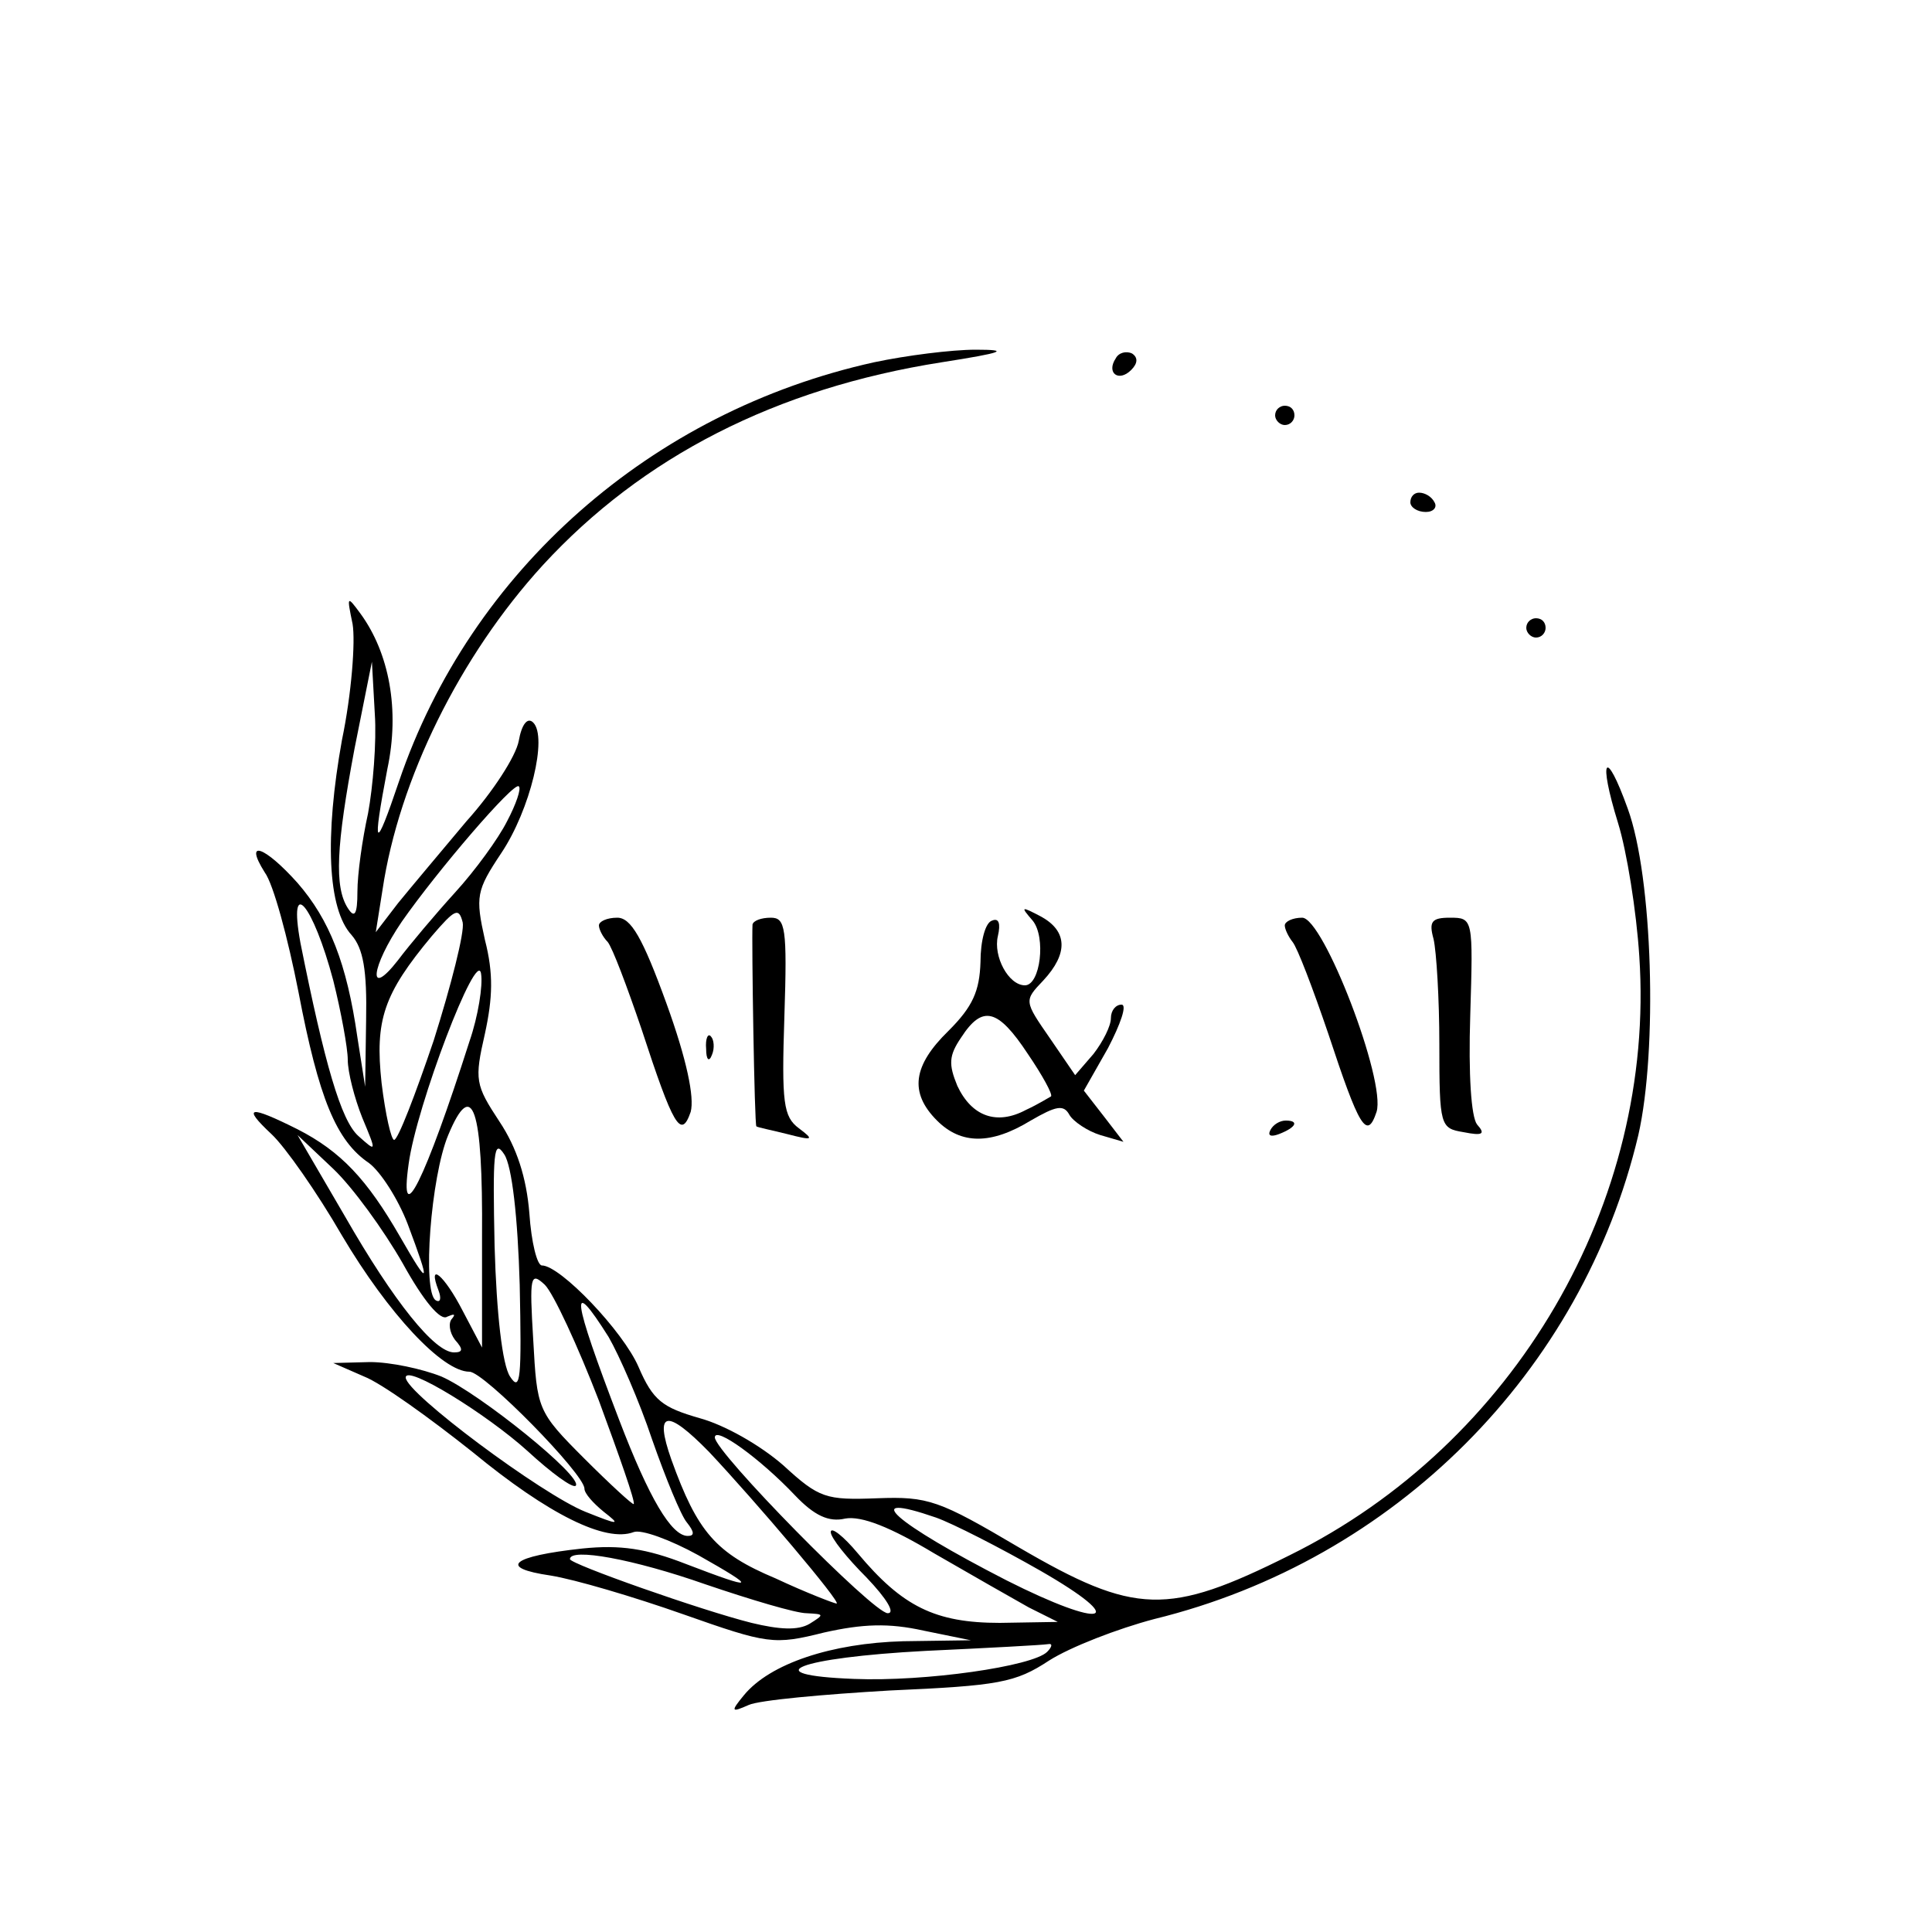<?xml version="1.0" standalone="no"?>
<!DOCTYPE svg PUBLIC "-//W3C//DTD SVG 20010904//EN"
 "http://www.w3.org/TR/2001/REC-SVG-20010904/DTD/svg10.dtd">
<svg version="1.0" xmlns="http://www.w3.org/2000/svg"
 width="200pt" height="200pt" viewBox="0 0 200 200"
 preserveAspectRatio="xMidYMid meet">

<g transform="translate(0,200) scale(0.1,-0.1)"
fill="#000000" stroke="none">
<path d="M905 1625 c-231 -51 -418 -216 -492 -434 -25 -74 -28 -71 -12 13 13
61 2 120 -28 161 -14 19 -14 18 -8 -11 3 -18 -1 -72 -11 -120 -18 -100 -15
-175 10 -202 12 -14 16 -36 15 -88 l-1 -69 -8 51 c-11 77 -29 122 -62 160 -34
38 -56 46 -34 11 9 -12 24 -68 35 -124 21 -110 39 -154 73 -177 12 -9 30 -37
40 -63 24 -64 23 -67 -8 -13 -34 59 -61 88 -106 111 -50 25 -58 24 -27 -5 14
-13 47 -60 73 -105 48 -81 104 -141 132 -141 15 0 119 -106 119 -121 0 -5 9
-15 20 -24 18 -14 16 -14 -19 0 -45 18 -186 123 -186 139 0 14 84 -38 126 -76
25 -23 47 -39 50 -36 8 9 -100 96 -139 113 -20 8 -53 15 -74 15 l-38 -1 32
-14 c18 -7 68 -43 112 -78 79 -65 138 -94 167 -83 8 3 38 -8 67 -24 62 -35 60
-37 -13 -9 -41 16 -68 20 -107 16 -74 -8 -88 -20 -33 -28 25 -4 86 -22 137
-40 88 -31 94 -32 146 -19 40 9 67 10 103 2 l49 -10 -70 -1 c-74 -2 -138 -23
-165 -56 -14 -17 -13 -18 5 -10 11 5 77 11 146 15 113 5 130 8 165 31 22 14
71 33 109 43 249 61 443 256 501 501 20 88 15 267 -11 338 -23 64 -31 53 -10
-15 9 -29 19 -91 22 -138 17 -255 -129 -505 -362 -620 -126 -63 -160 -62 -280
8 -83 49 -94 53 -147 51 -53 -2 -60 0 -97 34 -24 21 -61 42 -87 49 -38 11 -48
18 -63 53 -16 37 -81 105 -100 105 -5 0 -11 24 -13 54 -3 37 -13 68 -31 95
-25 38 -26 43 -15 91 8 37 9 62 0 97 -10 45 -9 51 17 90 30 45 48 120 33 135
-6 6 -12 -2 -15 -19 -3 -16 -27 -53 -54 -83 -26 -31 -58 -69 -71 -85 l-23 -30
7 44 c17 114 80 242 166 336 103 112 241 183 413 210 64 10 71 13 35 13 -25 0
-72 -6 -105 -13z m-524 -467 c-6 -27 -11 -63 -11 -81 0 -24 -3 -28 -10 -17
-14 22 -12 64 7 165 l18 90 3 -54 c2 -29 -2 -76 -7 -103z m144 -8 c-9 -18 -33
-51 -54 -74 -20 -22 -47 -54 -59 -70 -32 -41 -28 -7 4 40 37 53 116 145 121
140 3 -2 -3 -19 -12 -36z m-180 -165 c8 -32 15 -70 15 -82 0 -13 7 -40 15 -60
15 -36 15 -36 -4 -19 -18 16 -35 75 -60 200 -13 71 13 40 34 -39z m104 -62
c-19 -56 -37 -103 -41 -103 -3 0 -9 26 -13 59 -7 65 2 92 52 152 24 28 28 30
32 14 2 -10 -12 -65 -30 -122z m37 -1 c-46 -144 -73 -198 -63 -127 8 60 71
225 75 197 2 -12 -3 -44 -12 -70z m13 -202 l0 -115 -20 38 c-19 37 -37 52 -25
21 3 -8 2 -13 -3 -10 -14 9 -5 128 13 171 25 60 36 29 35 -105z m-82 -28 c21
-38 39 -60 46 -55 7 3 9 3 5 -2 -4 -4 -3 -14 3 -22 9 -10 8 -13 -1 -13 -20 0
-62 52 -113 141 l-49 84 37 -35 c20 -19 52 -63 72 -98z m121 -22 c2 -96 1
-112 -10 -95 -8 12 -14 65 -16 135 -2 96 -1 112 10 95 8 -12 14 -65 16 -135z
m82 -120 c21 -57 38 -105 36 -107 -1 -1 -24 20 -51 47 -49 49 -49 51 -53 123
-4 66 -3 71 12 57 9 -9 34 -63 56 -120z m10 66 c11 -19 32 -67 45 -106 14 -40
30 -79 36 -86 8 -10 8 -14 1 -14 -17 0 -40 39 -71 120 -49 128 -52 151 -11 86z
m104 -119 c48 -51 138 -157 132 -157 -2 0 -31 11 -63 26 -62 26 -81 48 -108
123 -18 51 -5 53 39 8z m89 -45 c20 -21 35 -28 52 -24 17 3 47 -9 92 -36 38
-22 82 -47 98 -56 l30 -15 -60 -1 c-67 0 -101 17 -147 72 -15 18 -28 28 -28
22 0 -6 17 -27 37 -47 21 -22 30 -37 22 -37 -15 0 -179 167 -179 182 0 12 47
-22 83 -60z m146 -23 c17 -6 66 -31 108 -55 94 -54 66 -61 -35 -10 -117 60
-154 93 -73 65z m-239 -69 c47 -16 94 -30 105 -30 18 -1 19 -1 3 -11 -12 -7
-31 -6 -60 1 -52 13 -188 61 -188 66 0 12 66 0 140 -26z m354 -70 c-15 -15
-126 -31 -200 -28 -104 4 -58 22 74 29 64 3 121 6 127 7 5 1 4 -3 -1 -8z"/>
<path d="M1155 1629 c-10 -15 3 -25 16 -12 7 7 7 13 1 17 -6 3 -14 1 -17 -5z"/>
<path d="M1320 1570 c0 -5 5 -10 10 -10 6 0 10 5 10 10 0 6 -4 10 -10 10 -5 0
-10 -4 -10 -10z"/>
<path d="M1460 1480 c0 -5 7 -10 16 -10 8 0 12 5 9 10 -3 6 -10 10 -16 10 -5
0 -9 -4 -9 -10z"/>
<path d="M1580 1350 c0 -5 5 -10 10 -10 6 0 10 5 10 10 0 6 -4 10 -10 10 -5 0
-10 -4 -10 -10z"/>
<path d="M1069 1047 c14 -17 8 -67 -8 -67 -17 0 -33 30 -28 51 3 13 1 19 -6
16 -7 -2 -12 -21 -12 -43 -1 -30 -8 -46 -33 -71 -37 -36 -41 -64 -12 -93 25
-25 56 -25 97 0 26 15 34 17 40 6 4 -7 19 -17 32 -21 l24 -7 -20 26 -21 27 25
44 c13 25 20 45 14 45 -6 0 -11 -6 -11 -14 0 -8 -8 -24 -18 -37 l-19 -22 -26
38 c-27 39 -27 39 -7 60 26 28 25 51 -2 66 -21 11 -22 11 -9 -4z m-5 -138 c15
-22 26 -42 24 -44 -2 -1 -13 -8 -26 -14 -30 -16 -56 -7 -71 25 -9 22 -9 31 4
50 22 34 38 30 69 -17z"/>
<path d="M620 1042 c0 -4 4 -12 9 -17 5 -6 20 -46 35 -90 33 -101 41 -115 51
-86 4 15 -4 54 -25 112 -25 69 -37 89 -51 89 -11 0 -19 -4 -19 -8z"/>
<path d="M779 1043 c-1 -18 2 -208 4 -209 1 -1 16 -4 32 -8 27 -7 28 -6 12 6
-16 12 -18 26 -15 116 3 92 1 102 -14 102 -10 0 -18 -3 -19 -7z"/>
<path d="M1330 1042 c0 -4 4 -12 8 -17 5 -6 21 -48 37 -95 32 -97 40 -111 50
-81 10 32 -55 201 -77 201 -10 0 -18 -4 -18 -8z"/>
<path d="M1484 1028 c3 -13 6 -62 6 -109 0 -85 1 -87 25 -91 20 -4 23 -2 14 8
-6 8 -9 51 -7 113 3 100 3 101 -21 101 -19 0 -22 -4 -17 -22z"/>
<path d="M731 914 c0 -11 3 -14 6 -6 3 7 2 16 -1 19 -3 4 -6 -2 -5 -13z"/>
<path d="M1315 830 c-3 -6 1 -7 9 -4 18 7 21 14 7 14 -6 0 -13 -4 -16 -10z"/>
</g>
</svg>
